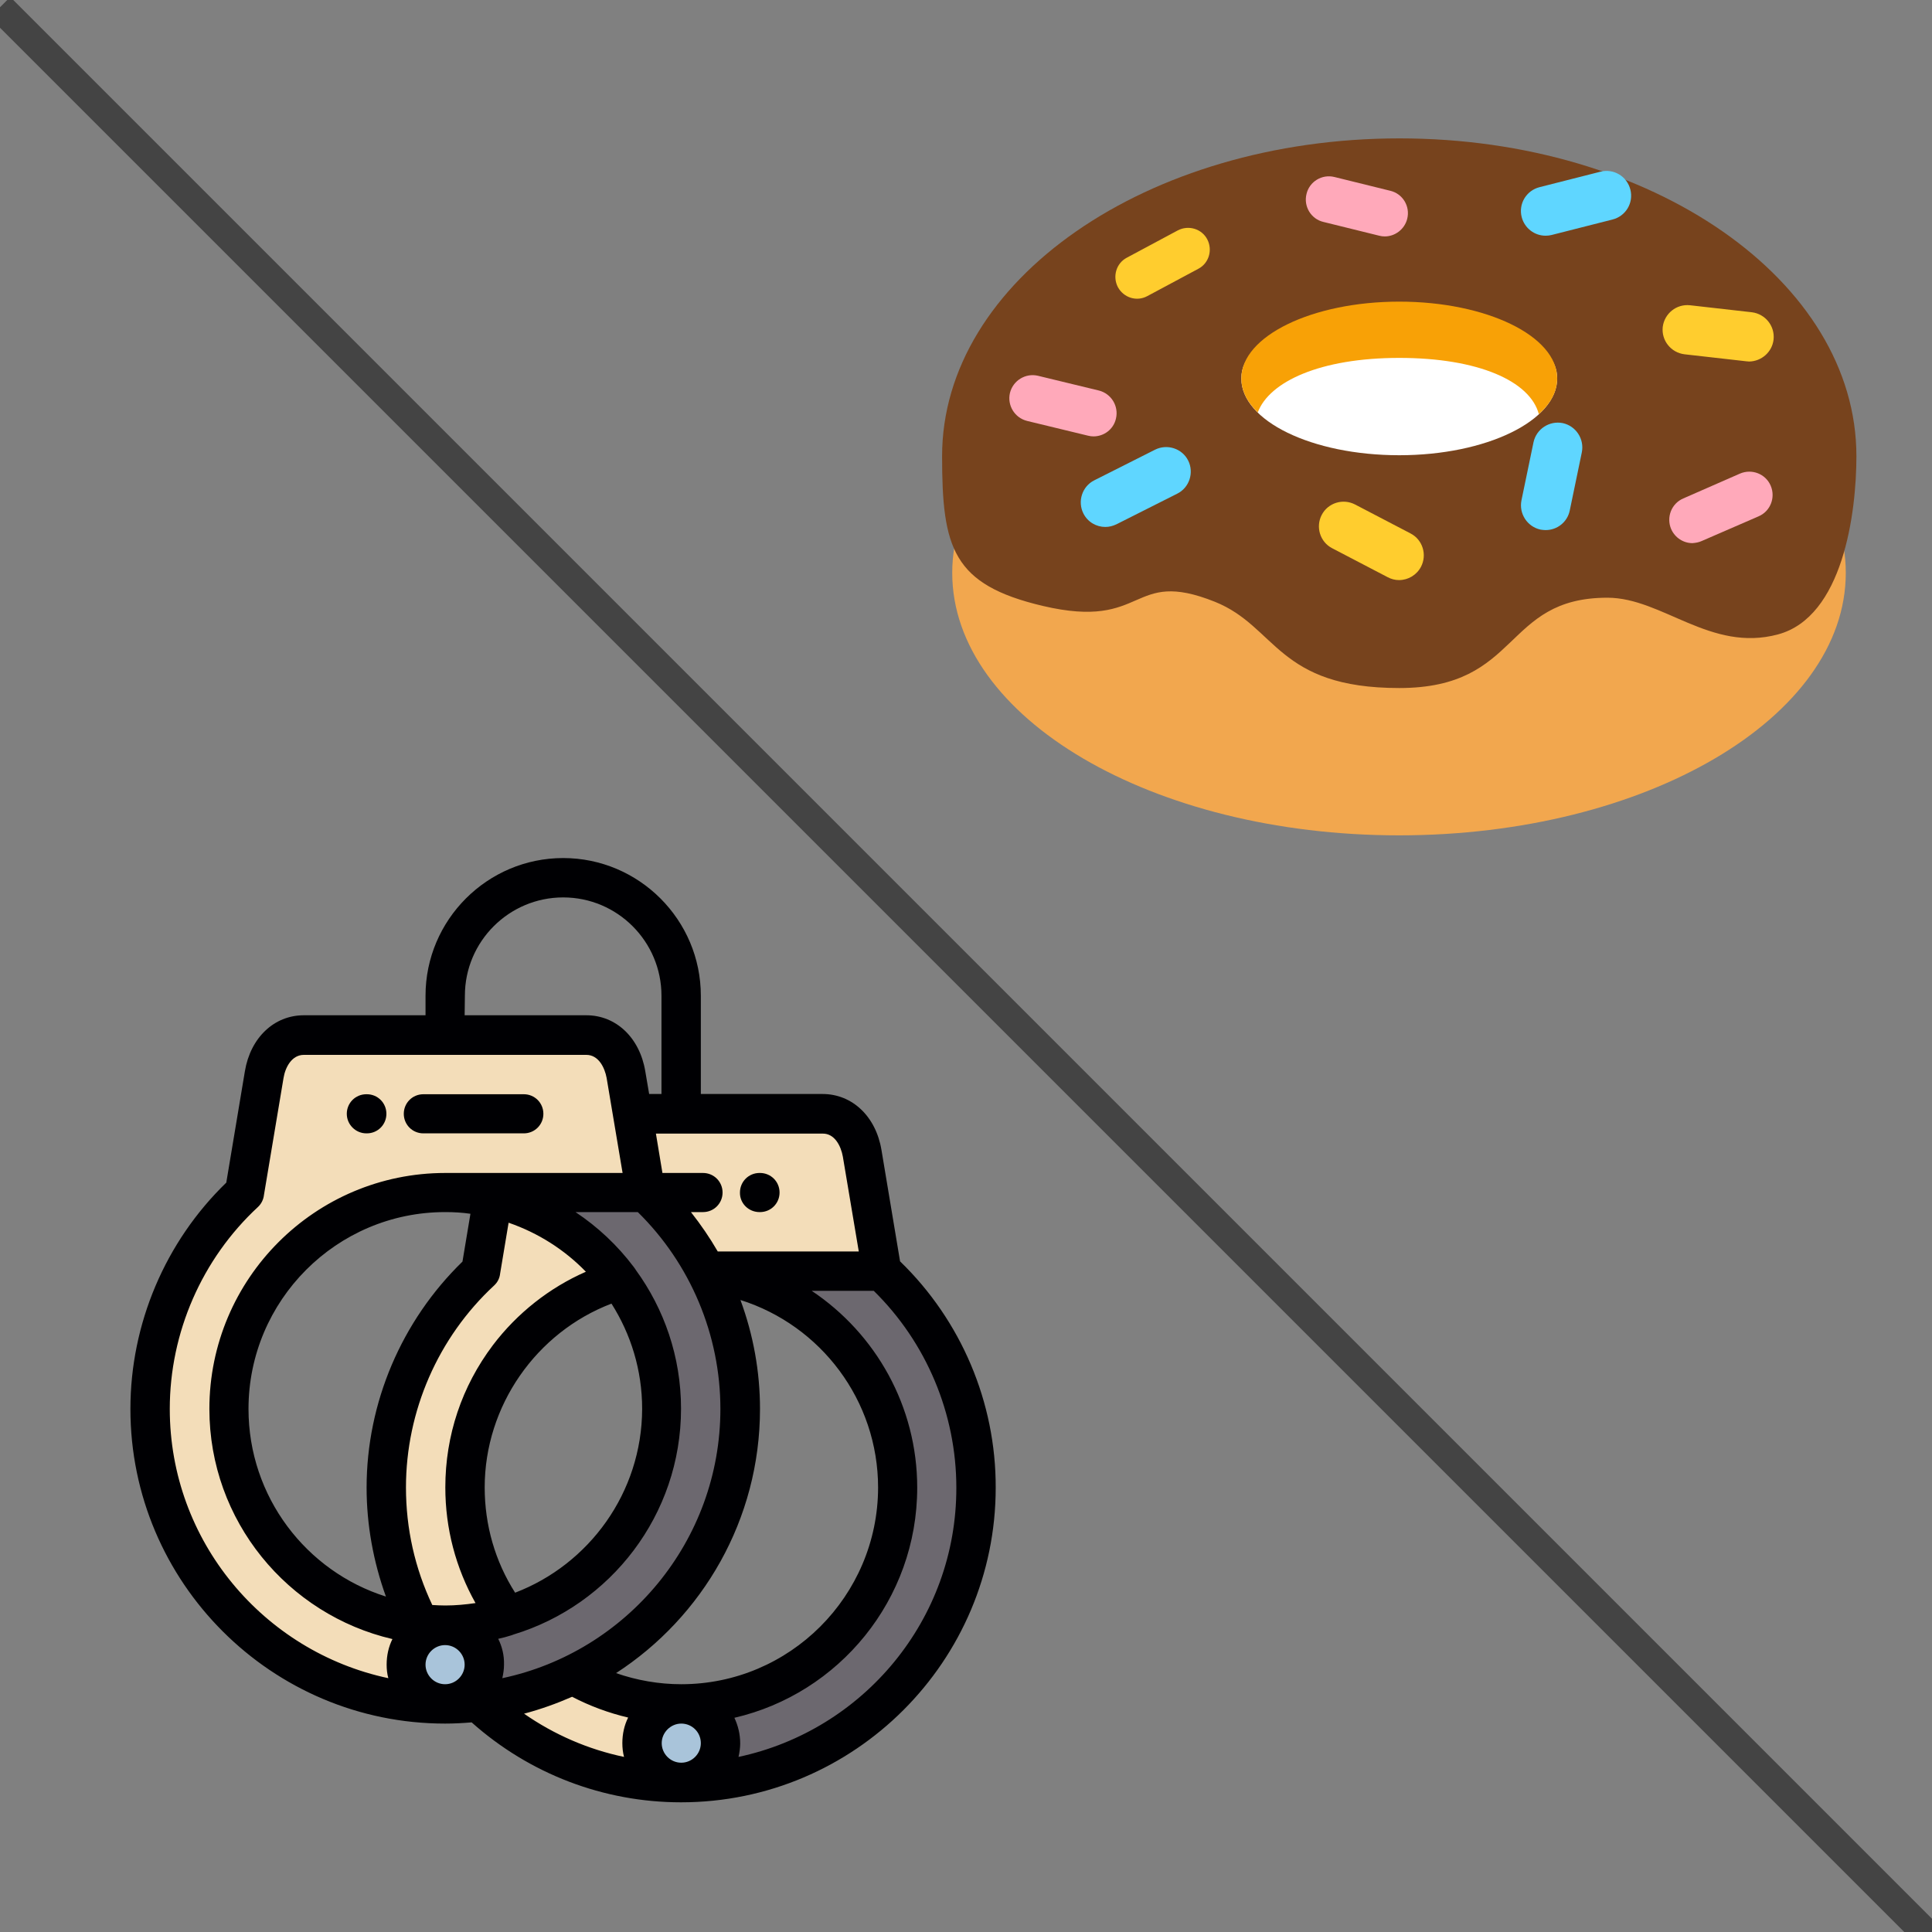 <?xml version="1.0" encoding="utf-8"?>
<!-- Generator: Adobe Illustrator 23.0.0, SVG Export Plug-In . SVG Version: 6.00 Build 0)  -->
<svg version="1.1" id="Layer_1" xmlns="http://www.w3.org/2000/svg" xmlns:xlink="http://www.w3.org/1999/xlink" x="0px" y="0px"
	 viewBox="0 0 800 800" style="enable-background:new 0 0 800 800;" xml:space="preserve">
<rect x="0" y="0" width="800" height="800" fill="#808080" stroke="none"/>
<style type="text/css">
	.st0{fill:#F3DDB9;}
	.st1{fill:#A9C4DA;}
	.st2{fill:#6C686F;}
	.st3{fill:#000003;}
	.st4{fill:#F2A74E;}
	.st5{fill:#77431D;}
	.st6{fill:#FFFFFF;}
	.st7{fill:#F8A106;}
	.st8{fill:#FFA9BA;}
	.st9{fill:#5FD6FF;}
	.st10{fill:#FFCD2E;}
	.st11{fill:none;stroke:#444444;stroke-width:12;stroke-miterlimit:10;}
</style>
<g>
	<path class="st0" d="M365.1,526.3c24.1,22.3,39.1,54.2,39.1,89.6c0,67.5-54.7,122.2-122.2,122.2c-67.5,0-122.2-54.7-122.2-122.2
		c0-35.4,15.1-67.3,39.1-89.6h0l8.1-48.8c1.5-8.9,7.4-16.4,16.4-16.4h117c9,0,14.9,7.5,16.4,16.4L365.1,526.3L365.1,526.3
		L365.1,526.3z M282.1,526.3c-49.5,0-89.6,40.1-89.6,89.6c0,49.5,40.1,89.6,89.6,89.6c49.5,0,89.6-40.1,89.6-89.6
		C371.7,566.5,331.6,526.3,282.1,526.3z"/>
	<path class="st1" d="M282.1,738.1c9,0,16.3-7.3,16.3-16.3c0-9-7.3-16.3-16.3-16.3c-9,0-16.3,7.3-16.3,16.3S273.1,738.1,282.1,738.1
		z"/>
	<path class="st2" d="M354.1,562.7c11,14.9,17.6,33.3,17.6,53.3c0,40.6-26.9,74.8-63.9,85.9c-8.1,2.4-16.8,3.7-25.7,3.7
		c9,0,16.3,7.3,16.3,16.3c0,9-7.3,16.3-16.3,16.3c4.7,0,9.3-0.3,13.9-0.8c13.8-1.6,27-5.4,39-11.2c41-19.7,69.3-61.6,69.3-110.2
		c0-20.3-5-39.5-13.8-56.4c-0.1-0.2-0.2-0.4-0.3-0.6c-6.5-12.2-15-23.2-25-32.6c0,0,0,0,0,0l-82.6,0c6.6,0,13.1,0.8,19.3,2.2
		C323.1,533.3,341.6,545.7,354.1,562.7z"/>
	<path class="st0" d="M267.4,493.8c24.1,22.3,39.1,54.2,39.1,89.6c0,67.5-54.7,122.2-122.2,122.2c-67.5,0-122.2-54.7-122.2-122.2
		c0-35.4,15.1-67.3,39.1-89.6h0l8.1-48.8c1.5-8.9,7.4-16.4,16.4-16.4h117c9,0,14.9,7.5,16.4,16.4L267.4,493.8L267.4,493.8
		L267.4,493.8z M184.3,493.8c-49.5,0-89.6,40.1-89.6,89.6c0,49.5,40.1,89.6,89.6,89.6c49.5,0,89.6-40.1,89.6-89.6
		C273.9,533.9,233.8,493.8,184.3,493.8z"/>
	<path class="st1" d="M184.3,705.5c9,0,16.3-7.3,16.3-16.3c0-9-7.3-16.3-16.3-16.3c-9,0-16.3,7.3-16.3,16.3
		C168,698.2,175.4,705.5,184.3,705.5z"/>
	<path class="st2" d="M256.4,530.1c11,14.9,17.6,33.3,17.6,53.3c0,40.6-26.9,74.8-63.9,85.9c-8.1,2.4-16.8,3.7-25.7,3.7
		c9,0,16.3,7.3,16.3,16.3c0,9-7.3,16.3-16.3,16.3c4.7,0,9.3-0.3,13.9-0.8c13.8-1.6,27-5.4,39-11.2c41-19.7,69.3-61.6,69.3-110.2
		c0-20.3-5-39.5-13.8-56.4c-0.1-0.2-0.2-0.4-0.3-0.6c-6.5-12.2-15-23.2-25-32.6c0,0,0,0,0,0l-82.6,0c6.6,0,13.1,0.8,19.3,2.2
		C225.4,500.7,243.8,513.1,256.4,530.1z"/>
</g>
<g>
	<path class="st3" d="M151.7,469.3h0.2c4.5,0,8.1-3.6,8.1-8.1s-3.6-8.1-8.1-8.1h-0.2c-4.5,0-8.1,3.6-8.1,8.1
		S147.3,469.3,151.7,469.3z"/>
	<path class="st3" d="M175.3,469.3h41.6c4.5,0,8.1-3.6,8.1-8.1c0-4.5-3.6-8.1-8.1-8.1h-41.6c-4.5,0-8.1,3.6-8.1,8.1
		S170.8,469.3,175.3,469.3z"/>
	<path class="st3" d="M372.7,522.3l-7.7-46.1c-2.3-13.9-12.1-23.2-24.4-23.2h-50.4v-40.7c0-31.4-25.6-57-57-57s-57,25.6-57,57v8.1
		h-50.4c-12.3,0-22.1,9.3-24.4,23.2l-7.7,46.1C68.4,514.2,54,548.2,54,583.4c0,71.9,58.5,130.3,130.3,130.3h0l0,0c0,0,0,0,0,0
		c3.7,0,7.4-0.2,11-0.5c23.9,21.3,54.6,33.1,86.7,33.1c71.9,0,130.3-58.5,130.3-130.3C412.4,580.7,398,546.8,372.7,522.3z
		 M349,478.9l6.6,39.3l-58.4,0c-3.3-5.7-7-11.1-11.1-16.3h5c4.5,0,8.1-3.6,8.1-8.1c0-4.5-3.6-8.1-8.1-8.1h-16.8l-2.7-16.3h69
		C345.6,469.3,348.2,474.5,349,478.9z M290.2,721.8c0,4.5-3.7,8.1-8.1,8.1c-4.5,0-8.1-3.7-8.1-8.1s3.7-8.1,8.1-8.1
		C286.6,713.7,290.2,717.3,290.2,721.8z M282.1,697.4c-9.2,0-18.4-1.6-27-4.6c35.8-23.2,59.6-63.6,59.6-109.4
		c0-15.5-2.8-30.8-8.1-45.1c33.3,10.5,57,41.6,57,77.7C363.5,660.9,327,697.4,282.1,697.4z M184.3,697.4c-4.5,0-8.1-3.7-8.1-8.1
		c0-4.5,3.7-8.1,8.1-8.1c4.5,0,8.1,3.7,8.1,8.1S188.8,697.4,184.3,697.4C184.3,697.4,184.3,697.4,184.3,697.4z M184.3,501.9
		C184.3,501.9,184.3,501.9,184.3,501.9l0.2,0c3.5,0,6.9,0.2,10.3,0.7l-3.3,19.8c-25.2,24.5-39.7,58.4-39.7,93.6
		c0,15.4,2.8,30.7,8,45.1c-33-10.4-56.9-41.3-56.9-77.7C102.9,538.5,139.4,501.9,184.3,501.9z M213.3,659.5
		c-8.3-13-12.6-28-12.6-43.6c0-33.7,21.3-64.2,52.5-76.1c8,12.6,12.7,27.5,12.7,43.6C265.8,618.1,243.9,647.8,213.3,659.5z
		 M204.1,557c-12.9,17.1-19.7,37.4-19.7,58.9c0,17,4.3,33.3,12.5,47.9c-4.1,0.6-8.3,1-12.5,1c-1.8,0-3.6-0.1-5.4-0.2
		c-7.2-15.2-10.9-31.6-10.9-48.7c0-31.6,13.3-62.1,36.5-83.6c1.5-1.4,2.3-3.1,2.5-5l3.5-21c12.2,4.2,23.2,11.2,32,20.3
		C227.5,533.2,214.1,543.8,204.1,557z M206.3,678.6c1.9-0.4,3.7-0.9,5.6-1.5c0.3-0.1,0.6-0.2,0.8-0.3c40.1-12.2,69.3-49.5,69.3-93.5
		c0-21.5-7-41.3-18.7-57.4c-0.3-0.5-0.6-0.9-0.9-1.3c-6.7-8.9-14.9-16.6-24.1-22.7h25.8c21.8,21.4,34.2,50.9,34.2,81.5
		c0,54.7-38.8,100.6-90.3,111.5c0.4-1.8,0.7-3.7,0.7-5.6C208.8,685.4,207.9,681.8,206.3,678.6z M192.5,412.3
		c0-22.5,18.3-40.7,40.7-40.7c22.5,0,40.7,18.3,40.7,40.7V453h-5.1l-1.6-9.4c-2.3-13.9-12.1-23.2-24.4-23.2h-50.4L192.5,412.3
		L192.5,412.3z M70.3,583.4c0-31.6,13.3-62.1,36.5-83.6c1.4-1.3,2.3-3.1,2.5-5l8.1-48.4c0.7-4.4,3.4-9.6,8.4-9.6h117
		c5,0,7.6,5.2,8.4,9.6l6.6,39.3l-73.3,0c0,0-0.1,0-0.1,0c-53.9,0-97.7,43.8-97.7,97.7c0,46.3,32.4,85.2,75.8,95.3
		c-1.6,3.2-2.4,6.8-2.4,10.6c0,1.9,0.2,3.8,0.7,5.6C109.1,683.9,70.3,638.1,70.3,583.4z M236.9,702.6c7.3,3.8,15.1,6.7,23.2,8.6
		c-1.6,3.2-2.4,6.8-2.4,10.6c0,1.9,0.2,3.8,0.7,5.7c-14.8-3.1-28.9-9.2-41.4-17.9C223.8,707.8,230.5,705.4,236.9,702.6z
		 M305.8,727.5c0.4-1.8,0.7-3.7,0.7-5.6c0-3.8-0.9-7.4-2.4-10.6c43.3-10,75.7-48.9,75.7-95.3c0-33.7-17.2-63.8-43.7-81.5h25.7
		c21.8,21.4,34.2,50.9,34.2,81.5C396.1,670.7,357.4,716.5,305.8,727.5z"/>
	<path class="st3" d="M314.5,501.9h0.2c4.5,0,8.1-3.6,8.1-8.1c0-4.5-3.6-8.1-8.1-8.1h-0.2c-4.5,0-8.1,3.6-8.1,8.1
		C306.3,498.3,310,501.9,314.5,501.9z"/>
</g>
<path class="st4" d="M764.3,237.2c0,60-82.8,108.7-185,108.7s-185-48.7-185-108.7s82.8-108.7,185-108.7S764.3,177.2,764.3,237.2z"/>
<path class="st5" d="M768.7,188.9c0,23.6-5.6,66.6-32.5,73.8c-27.9,7.5-47.9-15.2-70.6-15.2c-43.5,0-35.6,37.4-86.2,37.4
	s-50.7-25.4-76.3-35.7c-35.5-14.2-27.9,11.9-71.3,1.7c-37.3-8.8-41.7-23.9-41.7-62c0-72.7,84.8-131.6,189.4-131.6
	S768.7,116.2,768.7,188.9z"/>
<path class="st6" d="M644.8,156.7c0,17.5-29.3,31.8-65.4,31.8c-36.1,0-65.4-14.2-65.4-31.8s29.3-24.2,65.4-24.2
	S644.8,139.1,644.8,156.7L644.8,156.7z"/>
<path class="st7" d="M644.8,156.7c0,5.4-2.7,10.4-7.6,14.8c-3.6-13.7-25.1-23.3-57.8-23.3s-53.8,9.8-58.6,22.6
	c-4.4-4.3-6.8-9.1-6.8-14.1c0-17.5,29.3-31.8,65.4-31.8C615.5,124.9,644.8,139.1,644.8,156.7L644.8,156.7z"/>
<path class="st8" d="M452.8,180.7c-0.8,0-1.5-0.1-2.3-0.3l-25.2-6.1c-5.2-1.3-8.3-6.5-7.1-11.6c1.3-5.2,6.5-8.3,11.6-7.1l25.2,6.1
	c5.2,1.3,8.3,6.5,7.1,11.6C461.1,177.8,457.1,180.7,452.8,180.7z M704.7,224l23.5-10.2c4.9-2.1,7.1-7.8,5-12.7
	c-2.1-4.9-7.8-7.1-12.7-5L697,206.4c-4.9,2.1-7.1,7.8-5,12.7c1.6,3.6,5.1,5.8,8.8,5.8C702.1,224.8,703.4,224.6,704.7,224z
	 M582.7,90.6c1.3-5.2-1.9-10.4-7-11.6l-23.1-5.7c-5.2-1.3-10.4,1.9-11.6,7c-1.3,5.2,1.9,10.4,7,11.6l23.1,5.7
	c0.8,0.2,1.5,0.3,2.3,0.3C577.6,97.9,581.6,95,582.7,90.6L582.7,90.6z"/>
<path class="st9" d="M457.7,218.2c-3.7,0-7.3-2-9.1-5.6c-2.5-5-0.5-11.2,4.5-13.7l25.2-12.7c5-2.5,11.2-0.5,13.7,4.5
	c2.5,5,0.5,11.2-4.5,13.7l-25.2,12.7C460.8,217.8,459.3,218.2,457.7,218.2L457.7,218.2z M642.5,97.3l25.2-6.4
	c5.5-1.4,8.8-6.9,7.4-12.4c-1.4-5.5-6.9-8.8-12.4-7.4l-25.2,6.4c-5.5,1.4-8.8,6.9-7.4,12.4c1.2,4.6,5.3,7.7,9.9,7.7
	C640.9,97.6,641.7,97.5,642.5,97.3z M650,211.4l5-24.1c1.1-5.5-2.4-10.9-7.9-12.1c-5.5-1.1-10.9,2.4-12.1,7.9l-5,24.1
	c-1.1,5.5,2.4,10.9,7.9,12.1c0.7,0.1,1.4,0.2,2.1,0.2C644.8,219.5,649,216.2,650,211.4L650,211.4z"/>
<path class="st10" d="M579.3,240.2c-1.6,0-3.2-0.4-4.7-1.2l-23-12c-5-2.6-6.9-8.8-4.3-13.8c2.6-5,8.8-6.9,13.8-4.3l23,12
	c5,2.6,6.9,8.8,4.3,13.8C586.6,238.1,583.1,240.2,579.3,240.2L579.3,240.2z M475.1,122.6l21.1-11.3c4.4-2.3,6-7.8,3.7-12.2
	c-2.3-4.4-7.8-6-12.2-3.7l-21.1,11.3c-4.4,2.3-6,7.8-3.7,12.2C465.3,123.3,470.7,125,475.1,122.6
	C475.1,122.6,475.1,122.6,475.1,122.6L475.1,122.6z M734.4,140.6c0.6-5.6-3.4-10.6-9-11.3l-25.6-2.9c-5.6-0.6-10.6,3.4-11.3,9
	c-0.6,5.6,3.4,10.6,9,11.3l25.6,2.9c0.4,0,0.8,0.1,1.2,0.1C729.4,149.6,733.8,145.8,734.4,140.6L734.4,140.6z"/>
<line class="st11" x1="0" y1="3" x2="800" y2="803"/>
</svg>
